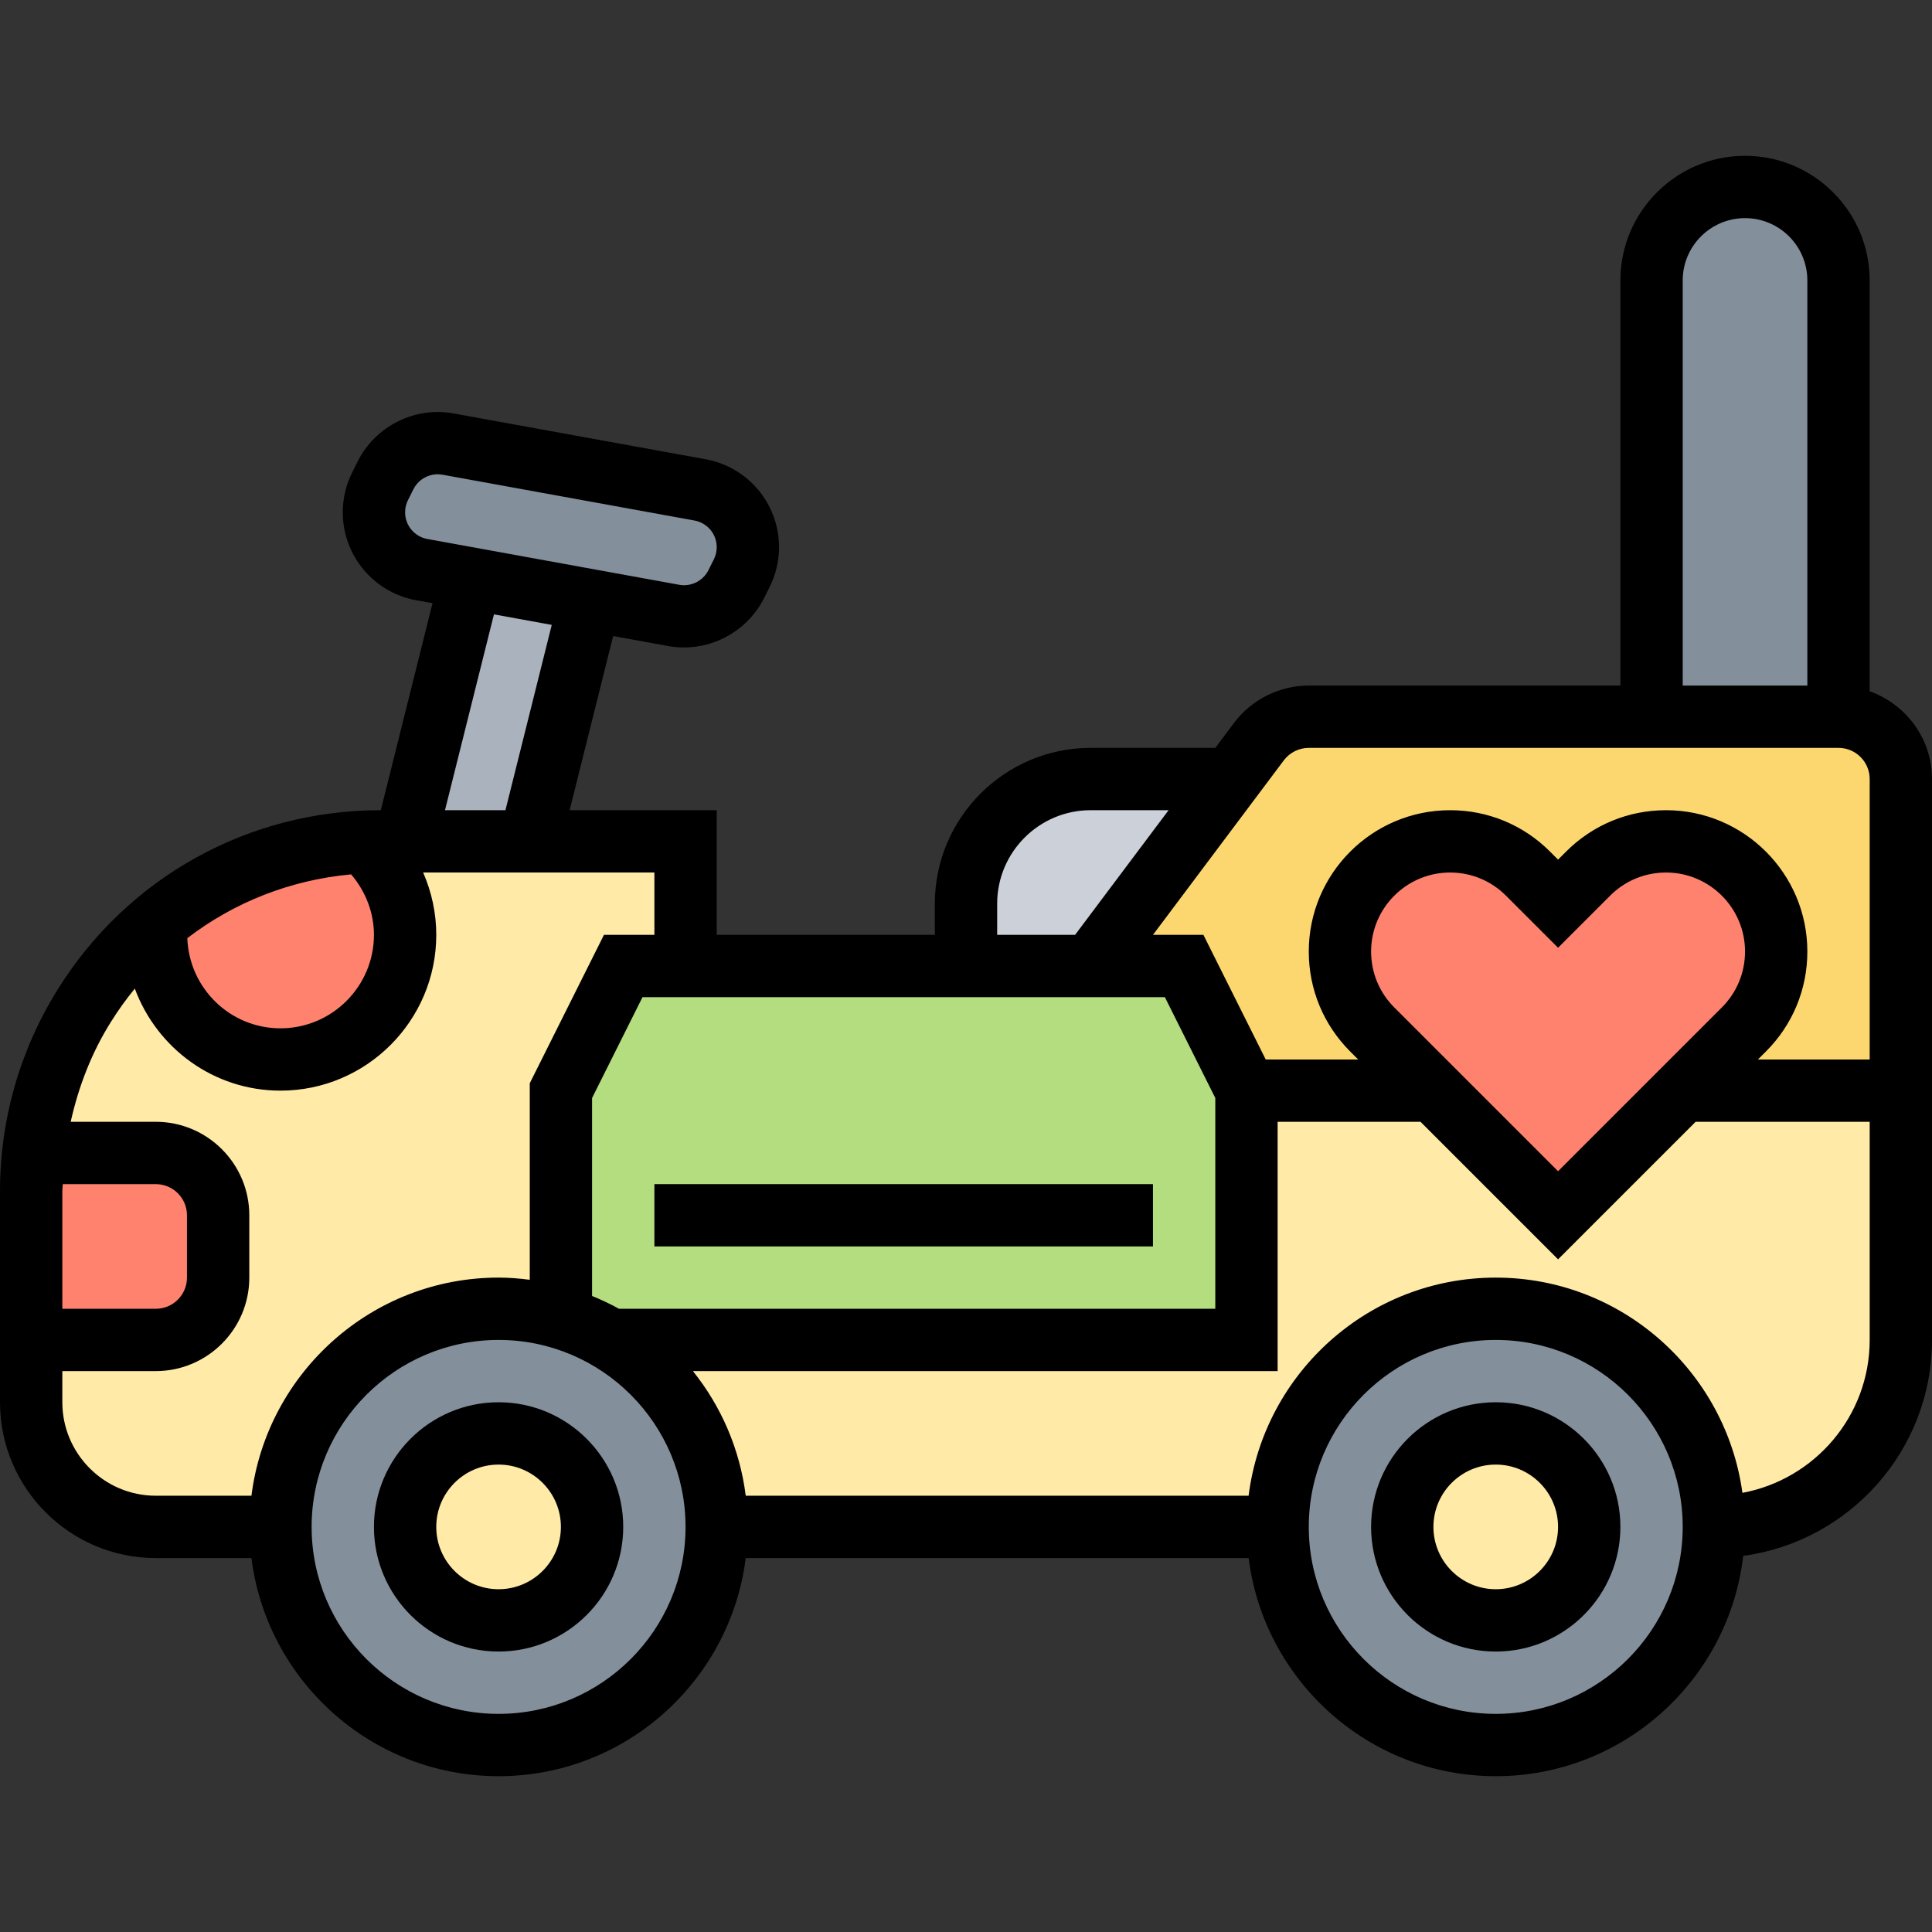 <svg height="496pt" viewBox="0 -40 496 496" width="496pt" xmlns="http://www.w3.org/2000/svg"><rect x="0" y="-40" width="496" height="496" fill="#333333" stroke="none"/><path d="m488 240v64c0 26.48-21.52 48-48 48 0-30.961-25.039-56-56-56s-56 25.039-56 56h-144c0-20.398-10.879-38.238-27.199-48h163.199v-64h48l32 32 32-32zm0 0" fill="#ffeaa7"/><path d="m104 176h72v32h-16l-16 32v58.32c-5.039-1.52-10.398-2.32-16-2.32-30.961 0-56 25.039-56 56h-32c-17.68 0-32-14.32-32-32v-16h32c8.801 0 16-7.199 16-16v-16c0-8.801-7.199-16-16-16h-31.441c1.441-13.441 5.922-26.398 13.043-37.84l18.477-21.199.082.078c-.082.961-.16 2-.16 2.961 0 17.68 14.32 32 32 32s32-14.32 32-32c0-9.441-4.16-18-10.641-23.84 1.441-.16 2.961-.16 4.402-.16zm0 0" fill="#ffeaa7"/><path d="m392.32 184.32c-5.359-5.359-12.559-8.32-20-8.32-7.84 0-14.879 3.199-20 8.32-5.121 5.121-8.32 12.16-8.32 20 0 7.441 2.961 14.641 8.32 20l15.68 15.68h-48l-16-32h-24l36-48 7.199-9.602c3.039-4 7.762-6.398 12.801-6.398h136c8.801 0 16 7.199 16 16v80h-56l15.68-15.68c5.359-5.359 8.32-12.559 8.32-20 0-7.84-3.199-14.879-8.32-20-5.121-5.121-12.16-8.32-20-8.32-7.441 0-14.641 2.961-20 8.32l-7.68 7.68zm0 0" fill="#fcd770"/><path d="m320 240v64h-163.199c-3.922-2.398-8.242-4.32-12.801-5.68v-58.32l16-32h144zm0 0" fill="#b4dd7f"/><path d="m472 32v112h-48v-112c0-13.281 10.719-24 24-24 6.641 0 12.641 2.719 16.961 7.039 4.32 4.32 7.039 10.32 7.039 16.961zm0 0" fill="#838f9b"/><path d="m316 160-36 48h-32v-16c0-17.68 14.32-32 32-32zm0 0" fill="#ccd1d9"/><path d="m384 296c30.961 0 56 25.039 56 56s-25.039 56-56 56-56-25.039-56-56 25.039-56 56-56zm0 0" fill="#838f9b"/><path d="m156.801 304c16.32 9.762 27.199 27.602 27.199 48 0 30.961-25.039 56-56 56s-56-25.039-56-56 25.039-56 56-56c5.602 0 10.961.801 16 2.32 4.559 1.359 8.879 3.281 12.801 5.68zm0 0" fill="#838f9b"/><path d="m408 352c0 13.254-10.746 24-24 24s-24-10.746-24-24 10.746-24 24-24 24 10.746 24 24zm0 0" fill="#ffeaa7"/><path d="m152 352c0 13.254-10.746 24-24 24s-24-10.746-24-24 10.746-24 24-24 24 10.746 24 24zm0 0" fill="#ffeaa7"/><path d="m179.762 85.762c7.039 1.277 12.238 7.52 12.238 14.719 0 2.32-.559 4.641-1.602 6.641l-1.359 2.879c-2.961 5.922-9.52 9.199-16.078 8l-21.52-3.922-30.562-5.52-12.641-2.32c-7.039-1.277-12.238-7.52-12.238-14.719 0-2.32.559-4.641 1.602-6.641l1.359-2.879c2.961-5.922 9.52-9.199 16.078-8zm0 0" fill="#838f9b"/><path d="m151.441 114.078-15.441 61.922h-32l16.879-67.441zm0 0" fill="#aab2bd"/><g fill="#ff826e"><path d="m56 272v16c0 8.801-7.199 16-16 16h-32v-38.238c0-3.281.16-6.562.559-9.762h31.441c8.801 0 16 7.199 16 16zm0 0"/><path d="m104 200c0 17.68-14.32 32-32 32s-32-14.32-32-32c0-.961.078-2 .16-2.961l-.082-.078c4.402-3.68 9.121-6.961 14.16-9.762 11.84-6.48 25.203-10.398 39.121-11.039 6.48 5.84 10.641 14.398 10.641 23.84zm0 0"/><path d="m456 204.32c0 7.441-2.961 14.641-8.32 20l-47.68 47.68-47.68-47.68c-5.359-5.359-8.32-12.559-8.32-20 0-7.84 3.199-14.879 8.32-20 5.121-5.121 12.16-8.32 20-8.32 7.441 0 14.641 2.961 20 8.32l7.68 7.68 7.68-7.68c5.359-5.359 12.559-8.32 20-8.32 7.84 0 14.879 3.199 20 8.32 5.121 5.121 8.32 12.16 8.32 20zm0 0"/></g><path d="m384 320c-17.648 0-32 14.352-32 32s14.352 32 32 32 32-14.352 32-32-14.352-32-32-32zm0 48c-8.824 0-16-7.176-16-16s7.176-16 16-16 16 7.176 16 16-7.176 16-16 16zm0 0"/><path d="m128 320c-17.648 0-32 14.352-32 32s14.352 32 32 32 32-14.352 32-32-14.352-32-32-32zm0 48c-8.824 0-16-7.176-16-16s7.176-16 16-16 16 7.176 16 16-7.176 16-16 16zm0 0"/><path d="m480 137.473v-105.473c0-17.648-14.352-32-32-32s-32 14.352-32 32v104h-80c-7.512 0-14.695 3.586-19.191 9.602l-4.801 6.398h-32.008c-22.055 0-40 17.945-40 40v8h-56v-32h-37.762l11.176-44.711 14.129 2.566c1.352.25 2.703.367 4.051.367 8.551 0 16.645-4.84 20.574-12.68l1.406-2.816c1.594-3.168 2.426-6.711 2.426-10.254 0-11.09-7.922-20.586-18.84-22.57l-64.703-11.758c-9.938-1.84-20.082 3.246-24.625 12.312l-1.406 2.816c-1.594 3.168-2.426 6.711-2.426 10.254 0 11.09 7.922 20.586 18.84 22.57l4.199.758-13.277 53.145h-.027c-33.918 0-64.902 17.168-82.871 45.938-9.719 15.551-14.863 33.461-14.863 51.797v54.266c0 22.055 17.945 40 40 40h24.551c3.961 31.52 30.875 56 63.449 56s59.488-24.48 63.449-56h129.109c3.961 31.52 30.875 56 63.449 56 32.77 0 59.832-24.777 63.527-56.566 27.312-3.699 48.465-27.121 48.465-55.434v-144c0-10.414-6.711-19.215-16-22.527zm-48-105.473c0-8.824 7.176-16 16-16s16 7.176 16 16v104h-32zm-102.398 123.191c1.504-2 3.895-3.191 6.398-3.191h136c4.414 0 8 3.586 8 8v72h-28.688l2.062-2.062c6.848-6.848 10.625-15.961 10.625-25.656 0-20.008-16.273-36.281-36.281-36.281-9.695 0-18.809 3.777-25.656 10.625l-2.062 2.062-2.062-2.062c-6.848-6.848-15.961-10.625-25.656-10.625-20.008 0-36.281 16.273-36.281 36.281 0 9.695 3.777 18.809 10.625 25.656l2.062 2.062h-23.742l-16-32h-12.945zm28.336 63.434c-3.824-3.824-5.938-8.922-5.938-14.344 0-11.176 9.105-20.281 20.281-20.281 5.422 0 10.512 2.113 14.344 5.938l13.375 13.375 13.375-13.375c3.824-3.824 8.922-5.938 14.344-5.938 11.176 0 20.281 9.105 20.281 20.281 0 5.422-2.113 10.512-5.938 14.344l-42.062 42.062zm-199.027 77.375c-2.223-1.23-4.535-2.32-6.91-3.289v-50.824l12.945-25.887h134.109l12.945 25.887v54.113zm97.09-104c0-13.23 10.77-24 24-24h20.008l-24 32h-20.008zm-152-100.473c0-1.078.246-2.152.734-3.121l1.402-2.805c1.191-2.379 3.648-3.84 6.23-3.84.41 0 .824.039 1.227.109l64.695 11.762c3.312.605 5.711 3.48 5.711 6.84 0 1.078-.246 2.152-.734 3.121l-1.402 2.805c-1.383 2.754-4.465 4.281-7.465 3.738l-64.695-11.762c-3.305-.613-5.703-3.488-5.703-6.848zm22.809 26.199 14.84 2.699-11.887 47.574h-15.523zm-30.809 82.273c0 13.23-10.77 24-24 24-12.945 0-23.449-10.312-23.91-23.145 12.062-9.262 26.543-14.953 42.055-16.375 3.688 4.32 5.855 9.777 5.855 15.52zm-79.879 64h23.879c4.414 0 8 3.586 8 8v16c0 4.414-3.586 8-8 8h-24v-30.266c0-.582.113-1.148.121-1.734zm-.121 56v-8h24c13.23 0 24-10.77 24-24v-16c0-13.23-10.77-24-24-24h-21.855c2.008-9 5.336-17.68 10.281-25.574 1.895-3.035 3.957-5.906 6.184-8.617 5.648 15.238 20.207 26.191 37.391 26.191 22.055 0 40-17.945 40-40 0-5.566-1.184-11-3.367-16h59.367v16h-12.945l-19.055 38.113v50.445c-2.625-.336-5.289-.559-8-.559-32.574 0-59.488 24.48-63.449 56h-24.551c-13.23 0-24-10.77-24-24zm112 80c-26.473 0-48-21.527-48-48s21.527-48 48-48 48 21.527 48 48-21.527 48-48 48zm256 0c-26.473 0-48-21.527-48-48s21.527-48 48-48 48 21.527 48 48-21.527 48-48 48zm63.328-56.742c-4.281-31.152-31.008-55.258-63.328-55.258-32.574 0-59.488 24.48-63.449 56h-129.102c-1.512-12.016-6.336-23-13.562-32h150.113v-64h36.688l35.312 35.312 35.312-35.312h44.688v56c0 19.543-14.113 35.801-32.672 39.258zm0 0"/><path d="m168 264h128v16h-128zm0 0"/></svg>